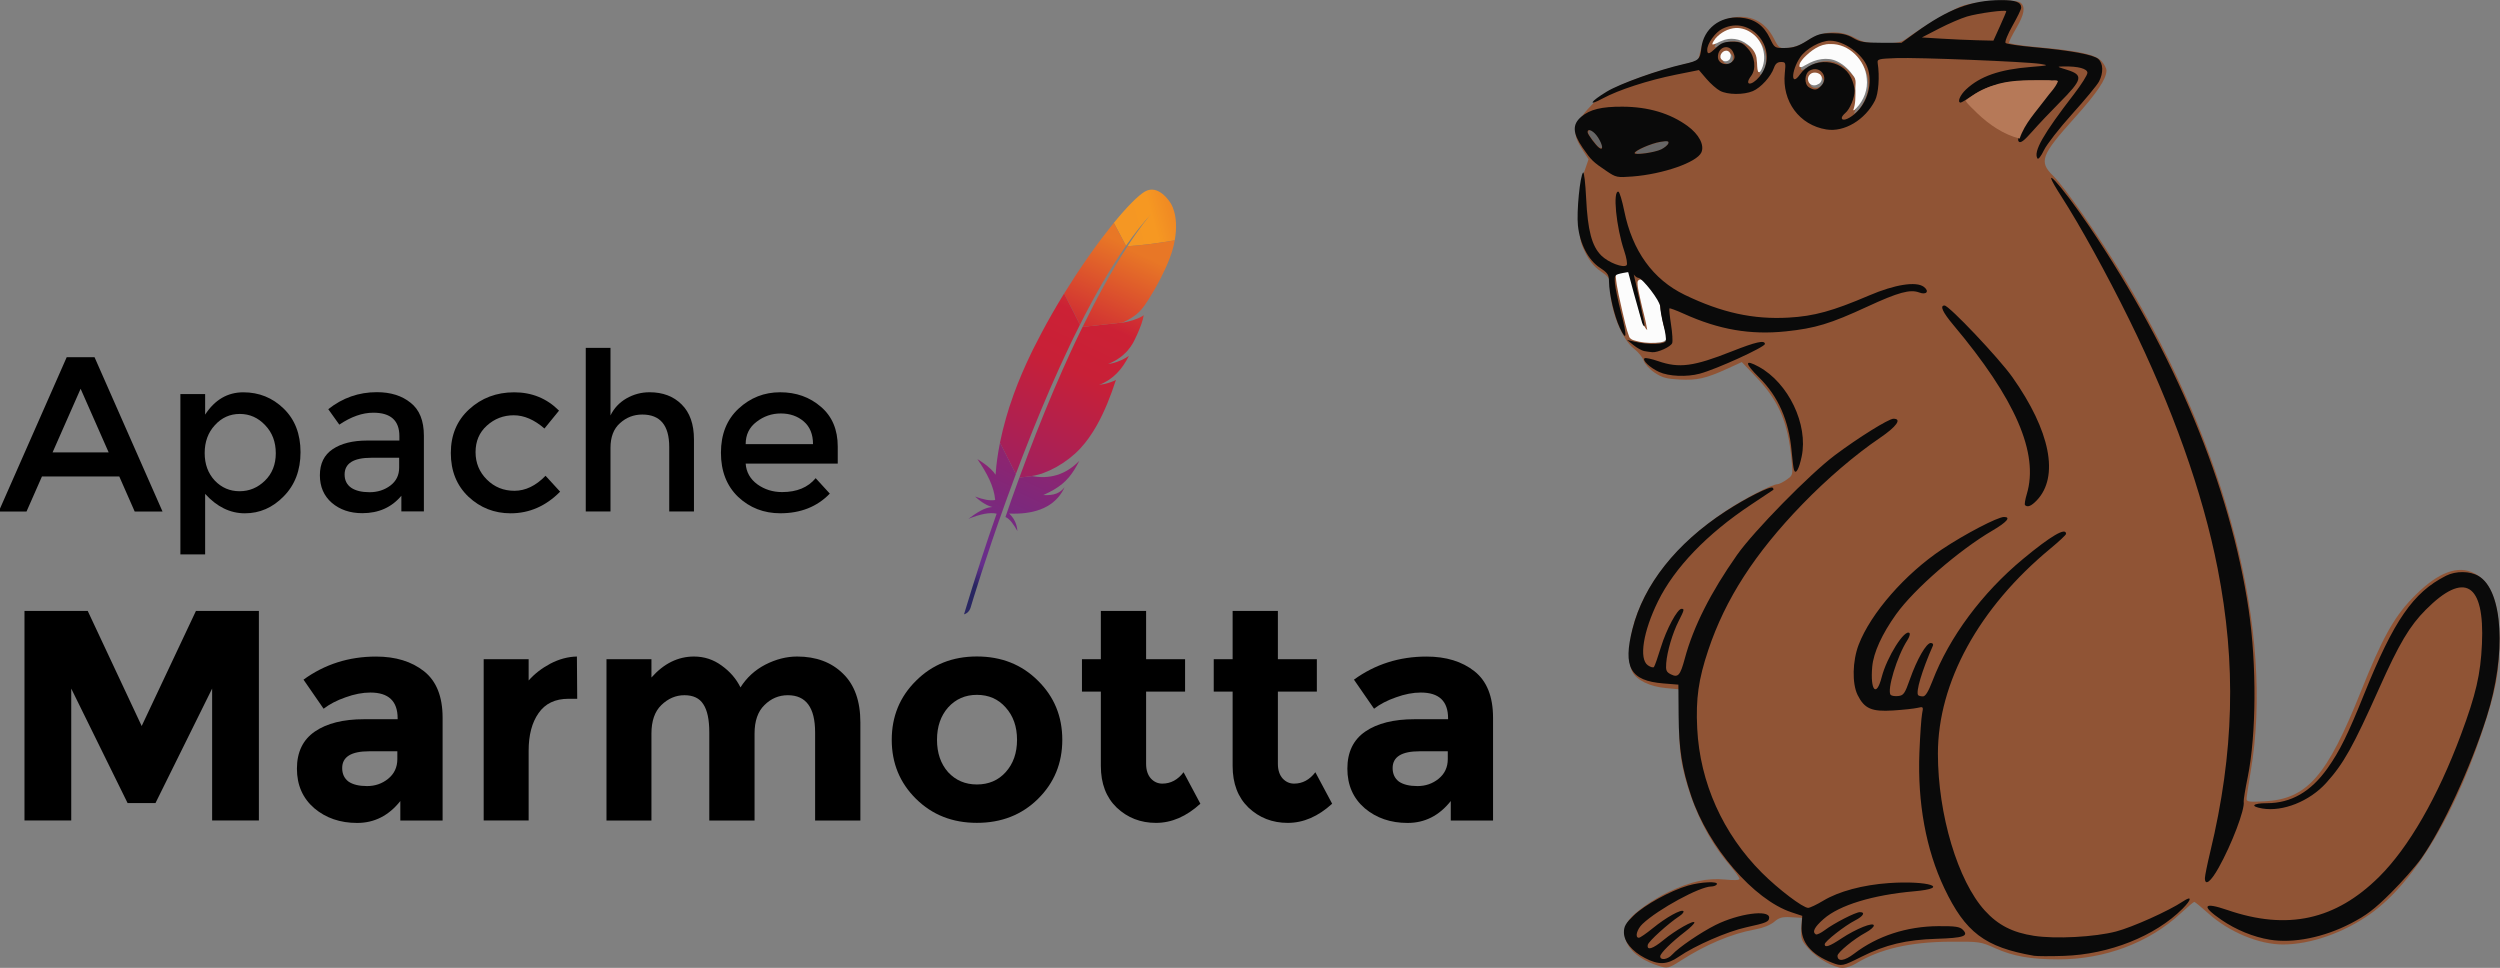 <?xml version="1.0" ?>
<svg xmlns="http://www.w3.org/2000/svg" xmlns:cc="http://creativecommons.org/ns#" xmlns:dc="http://purl.org/dc/elements/1.1/" xmlns:inkscape="http://www.inkscape.org/namespaces/inkscape" xmlns:rdf="http://www.w3.org/1999/02/22-rdf-syntax-ns#" xmlns:sodipodi="http://sodipodi.sourceforge.net/DTD/sodipodi-0.dtd" inkscape:version="1.0.2 (e86c870879, 2021-01-15, custom)" sodipodi:docname="Apache_Marmotta_logo.svg" viewBox="0 0 132.23 51.192">
	<rect x="0" y="0" width="132.23" height="51.192" fill="#808080" stroke="none"/>
	<defs>
		<linearGradient id="cvfi" x1="-6873.6" x2="-6636.2" y1="2774.3" y2="2496.7" gradientTransform="matrix(.434 -.932 -.932 -.434 6223.5 -5052.7)" gradientUnits="userSpaceOnUse">
			<stop style="stop-color:#F59723" offset="0"/>
			<stop style="stop-color:#F69822" offset=".312"/>
			<stop style="stop-color:#E87726" offset=".838"/>
		</linearGradient>
		<linearGradient id="cvfh" x1="-8630.7" x2="-6936.9" y1="2805" y2="2805" gradientTransform="matrix(.434 -.932 -.932 -.434 6223.5 -5052.7)" gradientUnits="userSpaceOnUse">
			<stop style="stop-color:#9C2063" offset=".323"/>
			<stop style="stop-color:#C82037" offset=".63"/>
			<stop style="stop-color:#CC2135" offset=".751"/>
			<stop style="stop-color:#E87726" offset="1"/>
		</linearGradient>
		<linearGradient id="cvfg" x1="-8426.3" x2="-7416.9" y1="2635.3" y2="2635.3" gradientTransform="matrix(.434 -.932 -.932 -.434 6223.5 -5052.7)" gradientUnits="userSpaceOnUse">
			<stop style="stop-color:#282661" offset="0"/>
			<stop style="stop-color:#662E8C" offset=".095"/>
			<stop style="stop-color:#9E2064" offset=".788"/>
			<stop style="stop-color:#CC2032" offset=".949"/>
		</linearGradient>
		<linearGradient id="cvff" x1="-8535.6" x2="-6841.8" y1="2820.9" y2="2820.9" gradientTransform="matrix(.434 -.932 -.932 -.434 6223.5 -5052.7)" gradientUnits="userSpaceOnUse">
			<stop style="stop-color:#9C2063" offset=".323"/>
			<stop style="stop-color:#C82037" offset=".63"/>
			<stop style="stop-color:#CC2135" offset=".751"/>
			<stop style="stop-color:#E87726" offset="1"/>
		</linearGradient>
		<linearGradient id="cvfe" x1="-8412.1" x2="-7521.9" y1="2797.9" y2="2797.9" gradientTransform="matrix(.434 -.932 -.932 -.434 6223.5 -5052.7)" gradientUnits="userSpaceOnUse">
			<stop style="stop-color:#282661" offset="0"/>
			<stop style="stop-color:#662E8C" offset=".095"/>
			<stop style="stop-color:#9E2064" offset=".788"/>
			<stop style="stop-color:#CC2032" offset=".949"/>
		</linearGradient>
		<linearGradient id="cvfd" x1="-8535.6" x2="-6841.8" y1="2645.5" y2="2645.5" gradientTransform="matrix(.434 -.932 -.932 -.434 6223.5 -5052.7)" gradientUnits="userSpaceOnUse">
			<stop style="stop-color:#9C2063" offset=".323"/>
			<stop style="stop-color:#C82037" offset=".63"/>
			<stop style="stop-color:#CC2135" offset=".751"/>
			<stop style="stop-color:#E87726" offset="1"/>
		</linearGradient>
		<linearGradient id="cvfc" x1="-8640.7" x2="-6946.9" y1="2654.3" y2="2654.3" gradientTransform="matrix(.434 -.932 -.932 -.434 6223.5 -5052.7)" gradientUnits="userSpaceOnUse">
			<stop style="stop-color:#9C2063" offset=".323"/>
			<stop style="stop-color:#C82037" offset=".63"/>
			<stop style="stop-color:#CC2135" offset=".751"/>
			<stop style="stop-color:#E87726" offset="1"/>
		</linearGradient>
		<linearGradient id="cvfb" x1="-8535.6" x2="-6841.8" y1="2593.4" y2="2593.4" gradientTransform="matrix(.434 -.932 -.932 -.434 6223.5 -5052.7)" gradientUnits="userSpaceOnUse">
			<stop style="stop-color:#9C2063" offset=".323"/>
			<stop style="stop-color:#C82037" offset=".63"/>
			<stop style="stop-color:#CC2135" offset=".751"/>
			<stop style="stop-color:#E87726" offset="1"/>
		</linearGradient>
		<linearGradient id="cvfa" x1="-8535.6" x2="-6841.8" y1="2599.3" y2="2599.3" gradientTransform="matrix(.434 -.932 -.932 -.434 6223.5 -5052.7)" gradientUnits="userSpaceOnUse">
			<stop style="stop-color:#9C2063" offset=".323"/>
			<stop style="stop-color:#C82037" offset=".63"/>
			<stop style="stop-color:#CC2135" offset=".751"/>
			<stop style="stop-color:#E87726" offset="1"/>
		</linearGradient>
		<linearGradient id="cvfj" x1="-7584" x2="-7209.7" y1="2600.6" y2="2600.6" gradientTransform="matrix(.434 -.932 -.932 -.434 6223.5 -5052.7)" gradientUnits="userSpaceOnUse">
			<stop style="stop-color:#9C2063" offset=".323"/>
			<stop style="stop-color:#C82037" offset=".63"/>
			<stop style="stop-color:#CC2135" offset=".751"/>
			<stop style="stop-color:#E87726" offset="1"/>
		</linearGradient>
	</defs>
	<sodipodi:namedview id="cvfk" bordercolor="#666666" borderopacity="1.0" fit-margin-bottom="0" fit-margin-left="0" fit-margin-right="0" fit-margin-top="0" inkscape:current-layer="text4317" inkscape:cx="483.6537" inkscape:cy="201.52359" inkscape:document-rotation="0" inkscape:document-units="mm" inkscape:pageopacity="0.0" inkscape:pageshadow="2" inkscape:window-height="1014" inkscape:window-maximized="1" inkscape:window-width="1920" inkscape:window-x="0" inkscape:window-y="36" inkscape:zoom="0.49497475" pagecolor="#ffffff" showgrid="false" viewbox-width="209.9"/>
	<g transform="translate(255.44 -123.79)" inkscape:groupmode="layer" inkscape:label="Layer 1">
		<path d="M -167.7,174.88 C -169.228,174.412 -169.921,173.335 -169.271,172.438 C -168.988,172.047 -168.023,171.365 -167.195,170.97 C -166.028,170.414 -165.133,170.217 -164.207,170.31 C -163.707,170.36 -163.436,170.347 -163.436,170.273 C -163.436,170.209 -163.684,169.865 -163.987,169.508 C -165.087,168.214 -165.908,166.545 -166.374,164.655 C -166.569,163.863 -166.621,163.311 -166.627,161.955 L -166.634,160.25 L -167.33,160.184 C -168.18,160.105 -168.872,159.769 -169.1,159.325 C -169.314,158.91 -169.316,158.007 -169.105,157.108 C -168.567,154.816 -166.788,152.558 -164.134,150.797 C -163.177,150.162 -161.708,149.403 -161.436,149.403 C -161.351,149.403 -161.129,149.294 -160.943,149.161 C -160.606,148.92 -160.605,148.915 -160.68,148.119 C -160.869,146.121 -161.351,144.995 -162.557,143.733 L -163.313,142.941 L -164.075,143.29 C -165.205,143.806 -165.671,143.912 -166.6,143.865 C -167.289,143.83 -167.525,143.766 -167.915,143.507 C -168.179,143.331 -168.44,143.047 -168.502,142.867 C -168.564,142.688 -168.788,142.41 -169.001,142.247 C -169.66,141.742 -170.281,140.165 -170.281,138.996 C -170.281,138.516 -170.313,138.461 -170.777,138.14 C -171.124,137.9 -171.37,137.601 -171.591,137.148 C -171.892,136.533 -171.908,136.424 -171.899,135.035 C -171.891,133.853 -171.844,133.439 -171.653,132.894 L -171.418,132.217 L -171.769,131.665 C -172.349,130.757 -172.237,130.349 -171.087,129.165 C -170.466,128.525 -168.886,127.848 -166.67,127.271 L -165.626,127 L -165.469,126.353 C -165.259,125.491 -164.697,124.909 -163.912,124.74 C -162.901,124.522 -162.094,124.901 -161.621,125.817 C -161.345,126.351 -161.336,126.357 -160.845,126.321 C -160.559,126.3 -160.183,126.172 -159.957,126.017 C -159.075,125.418 -158.178,125.341 -157.33,125.794 C -156.89,126.029 -156.649,126.076 -155.871,126.076 C -155.063,126.076 -154.89,126.039 -154.559,125.8 C -153.737,125.207 -152.268,124.341 -151.722,124.127 C -151.003,123.846 -148.832,123.713 -148.567,123.934 C -148.301,124.155 -148.366,124.544 -148.791,125.271 C -149.007,125.642 -149.183,125.991 -149.183,126.048 C -149.183,126.104 -148.488,126.212 -147.637,126.287 C -145.481,126.477 -144.589,126.676 -144.274,127.038 C -144.135,127.197 -144.022,127.414 -144.024,127.519 C -144.03,127.971 -144.519,128.7 -145.694,130.007 C -147.487,132.001 -147.613,132.34 -146.843,133.09 C -146.228,133.689 -144.38,136.348 -143.085,138.498 C -137.631,147.554 -135.144,157.24 -136.392,164.57 C -136.514,165.29 -136.615,165.957 -136.615,166.052 C -136.615,166.196 -136.464,166.216 -135.677,166.174 C -133.409,166.055 -132.37,164.869 -130.557,160.335 C -129.463,157.601 -128.849,156.482 -127.881,155.465 C -126.667,154.189 -125.613,153.706 -124.755,154.031 C -123.747,154.412 -123.256,155.565 -123.244,157.573 C -123.235,159.118 -123.38,160.035 -123.892,161.687 C -125.419,166.606 -127.66,170.403 -130.047,172.114 C -131.455,173.123 -133.229,173.746 -134.693,173.746 C -135.952,173.746 -137.536,173.088 -138.625,172.112 C -139.005,171.771 -139.346,171.492 -139.381,171.492 C -139.417,171.492 -139.74,171.766 -140.1,172.1 C -141.773,173.655 -144.114,174.536 -146.57,174.534 C -148.035,174.533 -148.956,174.37 -149.908,173.943 C -150.68,173.597 -150.737,173.589 -152.295,173.599 C -154.426,173.613 -156.021,173.984 -157.288,174.76 C -157.49,174.884 -157.797,174.985 -157.969,174.986 C -158.435,174.986 -159.299,174.501 -159.775,173.971 C -160.163,173.541 -160.194,173.455 -160.166,172.92 L -160.134,172.338 L -160.704,172.304 C -161.175,172.276 -161.33,172.319 -161.602,172.549 C -161.808,172.722 -162.191,172.874 -162.621,172.952 C -163.86,173.178 -165.208,173.745 -166.552,174.607 C -167.17,175.003 -167.243,175.021 -167.7,174.881 L -167.7,174.88 M -167.28,141.807 C -167.244,141.771 -167.274,141.611 -167.347,141.45 C -167.42,141.29 -167.525,140.831 -167.582,140.43 C -167.672,139.79 -167.737,139.652 -168.112,139.307 C -168.347,139.091 -168.556,138.966 -168.577,139.029 C -168.598,139.092 -168.505,139.563 -168.37,140.076 C -167.989,141.531 -167.991,141.515 -168.184,141.515 C -168.435,141.515 -168.802,140.44 -168.904,139.404 L -168.991,138.529 L -169.355,138.494 C -169.689,138.461 -169.72,138.486 -169.718,138.775 C -169.715,139.109 -169.11,141.602 -169.006,141.706 C -168.795,141.918 -167.467,141.996 -167.28,141.807 L -167.28,141.807 M -156.748,128.938 C -156.202,127.502 -157.537,125.921 -158.969,126.308 C -159.43,126.432 -160.181,127.1 -160.181,127.385 C -160.181,127.533 -160.126,127.527 -159.816,127.34 C -159.001,126.848 -158.237,126.938 -157.596,127.602 C -157.237,127.973 -157.207,128.058 -157.208,128.703 C -157.209,129.087 -157.255,129.502 -157.311,129.626 C -157.412,129.848 -157.409,129.848 -157.174,129.641 C -157.043,129.525 -156.851,129.208 -156.748,128.938 L -156.748,128.938 M -159.071,128.288 C -158.882,128.06 -159.042,127.767 -159.355,127.767 C -159.645,127.767 -159.798,127.997 -159.692,128.274 C -159.611,128.486 -159.241,128.494 -159.071,128.288 L -159.071,128.288 M -162.089,127.372 C -161.785,126.448 -162.543,125.399 -163.514,125.401 C -163.893,125.401 -164.497,125.752 -164.667,126.07 C -164.814,126.347 -164.791,126.352 -164.374,126.133 C -163.935,125.904 -163.449,125.922 -163.022,126.183 C -162.574,126.458 -162.395,126.787 -162.395,127.337 C -162.395,127.874 -162.259,127.89 -162.089,127.372 L -162.089,127.372 M -163.789,126.926 C -163.74,126.671 -163.997,126.5 -164.189,126.66 C -164.373,126.813 -164.375,127.055 -164.193,127.128 C -163.973,127.217 -163.832,127.146 -163.789,126.926 L -163.789,126.926" style="fill:#905435;stroke-width:.112" inkscape:connector-curvature="0"/>
		<path d="M -167.37,131.25 C -167.913,131.345 -168.47,131.516 -168.924,131.832 C -168.959,131.976 -168.677,131.899 -168.6,131.911 C -168.118,131.833 -167.472,131.823 -167.187,131.358 C -167.162,131.253 -167.3,131.241 -167.37,131.25 L -167.37,131.25" style="fill:#676666" inkscape:connector-curvature="0"/>
		<path d="M -171.36,130.68 C -171.552,130.781 -171.297,131.043 -171.232,131.159 C -171.076,131.306 -170.947,131.609 -170.714,131.618 C -170.664,131.351 -170.891,131.086 -171.038,130.876 C -171.122,130.788 -171.226,130.674 -171.36,130.68" style="fill:#676666" inkscape:connector-curvature="0"/>
		<path d="M -158.63,126.12 C -159.187,126.102 -159.659,126.472 -160.03,126.848 C -160.138,126.978 -160.296,127.142 -160.261,127.324 C -160.137,127.388 -160.001,127.248 -159.889,127.204 C -159.411,126.923 -158.799,126.781 -158.278,127.033 C -157.898,127.206 -157.596,127.522 -157.365,127.863 C -157.233,128.074 -157.329,128.344 -157.302,128.582 C -157.304,128.928 -157.29,129.281 -157.416,129.61 C -157.37,129.669 -157.296,129.527 -157.255,129.508 C -156.855,129.097 -156.633,128.508 -156.705,127.934 C -156.777,126.978 -157.646,126.087 -158.63,126.12 L -158.63,126.12" style="fill:#fcfcfc" inkscape:connector-curvature="0"/>
		<path d="M -159.46,127.63 C -159.694,127.62 -159.882,127.867 -159.793,128.088 C -159.73,128.295 -159.466,128.365 -159.293,128.251 C -159.058,128.177 -158.99,127.818 -159.218,127.696 C -159.29,127.65 -159.375,127.628 -159.46,127.63 L -159.46,127.63" style="fill:#fcfcfc" inkscape:connector-curvature="0"/>
		<path d="M -163.63,125.27 C -164.043,125.296 -164.441,125.517 -164.708,125.827 C -164.762,125.924 -164.877,126.028 -164.867,126.142 C -164.696,126.142 -164.545,126.006 -164.382,125.957 C -163.94,125.746 -163.402,125.833 -163.022,126.134 C -162.748,126.327 -162.532,126.623 -162.523,126.967 C -162.487,127.172 -162.521,127.4 -162.445,127.593 C -162.341,127.655 -162.281,127.481 -162.247,127.411 C -161.972,126.769 -162.195,125.968 -162.761,125.558 C -163.009,125.371 -163.318,125.258 -163.63,125.27 L -163.63,125.27" style="fill:#fcfcfc" inkscape:connector-curvature="0"/>
		<path d="M -164.14,126.47 C -164.37,126.47 -164.57,126.811 -164.349,126.965 C -164.199,127.108 -163.927,127.014 -163.907,126.805 C -163.856,126.657 -163.978,126.464 -164.14,126.47 L -164.14,126.47" style="fill:#fcfcfc" inkscape:connector-curvature="0"/>
		<path d="M -169.71,137.99 C -169.904,137.989 -170.011,138.216 -169.981,138.402 C -169.929,139.028 -169.763,139.635 -169.634,140.245 C -169.519,140.708 -169.432,141.184 -169.259,141.627 C -169.146,141.799 -168.921,141.808 -168.747,141.862 C -168.369,141.941 -167.976,141.942 -167.595,141.894 C -167.449,141.873 -167.247,141.779 -167.286,141.584 C -167.335,141.287 -167.471,141.014 -167.51,140.713 C -167.61,140.277 -167.611,139.809 -167.791,139.397 C -167.97,139.086 -168.233,138.832 -168.514,138.628 C -168.615,138.539 -168.811,138.552 -168.828,138.719 C -168.833,139.039 -168.728,139.349 -168.67,139.661 C -168.557,140.191 -168.397,140.713 -168.313,141.248 C -168.465,141.125 -168.519,140.907 -168.591,140.729 C -168.803,140.112 -168.887,139.458 -168.972,138.811 C -169.017,138.573 -169.063,138.328 -169.149,138.104 C -169.256,137.99 -169.437,138.023 -169.58,137.997 C -169.623,137.994 -169.666,137.99 -169.71,137.99 L -169.71,137.99" style="fill:#fcfcfc" inkscape:connector-curvature="0"/>
		<g transform="matrix(.427 0 0 .427 -43.466 88.092)">
			<path d="M -269.49,202.85 C -272.088,201.849 -273.392,200.271 -273.262,198.284 L -273.182,197.049 L -274.505,196.61 C -279.188,195.057 -284.817,188.531 -286.942,182.19 C -288.097,178.743 -288.466,176.384 -288.498,172.245 L -288.527,168.408 L -290.38,168.258 C -294.49,167.925 -295.425,166.279 -294.214,161.505 C -292.822,156.013 -288.792,150.917 -282.712,146.96 C -280.144,145.289 -277.104,143.761 -276.85,144.014 C -276.749,144.116 -276.715,144.236 -276.776,144.281 C -276.836,144.326 -278.077,145.153 -279.532,146.118 C -284.97,149.727 -289,153.915 -291.054,158.09 C -292.893,161.83 -293.431,165.225 -292.309,166.01 C -291.988,166.235 -291.648,166.331 -291.553,166.224 C -291.459,166.116 -291.072,165.016 -290.694,163.779 C -290.008,161.541 -288.653,159.016 -288.137,159.016 C -287.757,159.016 -287.786,159.14 -288.505,160.558 C -289.261,162.05 -289.922,164.294 -290.035,165.752 C -290.103,166.64 -290.017,166.848 -289.464,167.127 C -288.566,167.579 -288.296,167.273 -287.73,165.168 C -286.678,161.247 -284.53,156.99 -281.254,152.331 C -279.19,149.395 -272.245,142.316 -269.158,140.001 C -266.257,137.825 -262.476,135.469 -261.886,135.469 C -260.806,135.469 -261.493,136.44 -263.566,137.847 C -266.632,139.928 -270.131,142.923 -273.192,146.086 C -279.07,152.162 -282.715,157.815 -284.828,164.136 C -286.042,167.767 -286.377,170.15 -286.194,173.833 C -285.859,180.532 -283.019,186.874 -278.192,191.701 C -276.148,193.745 -273.101,196.058 -272.453,196.058 C -272.234,196.058 -271.384,195.654 -270.564,195.16 C -268.657,194.012 -265.661,193.21 -262.444,192.987 C -257.567,192.649 -254.656,193.595 -259.313,194.005 C -264.456,194.457 -268.585,195.719 -270.532,197.433 C -271.678,198.441 -271.984,199.043 -271.501,199.341 C -271.378,199.417 -270.872,199.177 -270.377,198.806 C -269.233,197.949 -266.575,196.587 -266.046,196.587 C -265.321,196.587 -265.618,197.094 -266.652,197.621 C -267.916,198.266 -270.404,200.216 -270.404,200.562 C -270.404,201.034 -269.813,200.831 -268.341,199.854 C -266.516,198.643 -264.318,197.765 -264.318,198.248 C -264.318,198.433 -264.76,198.819 -265.299,199.107 C -266.751,199.882 -268.816,201.574 -268.816,201.989 C -268.816,202.76 -267.966,202.654 -266.76,201.733 C -263.882,199.535 -260.249,198.348 -256.326,198.323 C -254.222,198.31 -253.673,198.391 -253.294,198.768 C -252.513,199.548 -253.203,199.786 -256.541,199.889 C -260.326,200.006 -262.866,200.615 -265.868,202.125 C -268.191,203.292 -268.292,203.312 -269.49,202.851 L -269.49,202.85 M -292.661,202.275 C -294.303,201.419 -295.274,200.23 -295.274,199.075 C -295.274,198.338 -295.041,197.942 -294.047,196.989 C -292.676,195.675 -289.535,193.946 -287.355,193.305 C -285.74,192.83 -283.508,192.732 -283.765,193.147 C -283.855,193.292 -284.166,193.411 -284.456,193.411 C -285.871,193.411 -291.032,196.22 -292.959,198.038 C -293.671,198.71 -293.951,199.761 -293.418,199.761 C -293.271,199.761 -292.493,199.226 -291.689,198.571 C -290.056,197.241 -288.17,196.191 -287.906,196.465 C -287.811,196.563 -288.031,196.84 -288.394,197.078 C -289.794,197.999 -292.235,200.215 -292.317,200.639 C -292.459,201.377 -291.706,201.149 -290.378,200.051 C -288.921,198.847 -286.543,197.495 -286.543,197.871 C -286.543,198.013 -287.049,198.517 -287.668,198.991 C -289.385,200.307 -290.776,201.682 -290.776,202.064 C -290.776,202.602 -289.853,202.466 -289.296,201.847 C -288.511,200.974 -285.79,199.117 -283.928,198.183 C -281.105,196.768 -277.283,196.238 -277.283,197.261 C -277.283,197.776 -277.623,197.92 -280.108,198.463 C -282.458,198.977 -286.464,200.723 -288.49,202.117 C -289.937,203.112 -290.977,203.152 -292.661,202.275 L -292.661,202.275 M -244.474,201.993 C -250.558,200.933 -252.976,199.11 -255.588,193.614 C -257.856,188.842 -258.92,183.033 -258.671,176.793 C -258.586,174.655 -258.437,172.502 -258.339,172.008 C -258.165,171.128 -258.176,171.114 -258.925,171.287 C -259.345,171.385 -260.7,171.529 -261.937,171.608 C -264.586,171.777 -265.485,171.385 -266.324,169.696 C -267.027,168.278 -266.968,165.474 -266.193,163.458 C -264.69,159.553 -260.446,154.697 -255.864,151.639 C -253.036,149.752 -248.982,147.638 -248.192,147.638 C -247.296,147.638 -247.837,148.276 -249.613,149.316 C -253.782,151.754 -259.332,156.576 -261.563,159.698 C -263.31,162.142 -264.356,164.44 -264.514,166.179 C -264.783,169.145 -263.998,170.034 -263.349,167.498 C -262.708,164.995 -260.473,161.448 -259.899,162.023 C -259.795,162.127 -259.921,162.534 -260.178,162.928 C -261.436,164.857 -262.741,169.165 -262.224,169.682 C -262.101,169.804 -261.674,169.865 -261.274,169.817 C -260.629,169.74 -260.468,169.506 -259.846,167.737 C -258.977,165.27 -257.816,163.248 -257.267,163.248 C -257.035,163.248 -256.917,163.393 -256.999,163.579 C -258.369,166.691 -259.162,169.374 -258.814,169.722 C -258.737,169.8 -258.474,169.863 -258.23,169.863 C -257.924,169.863 -257.559,169.27 -257.051,167.945 C -254.968,162.517 -250.902,157.04 -245.842,152.845 C -242.359,149.957 -240.506,148.877 -240.506,149.735 C -240.506,149.852 -241.379,150.67 -242.446,151.553 C -251.311,158.886 -256.383,168.137 -256.38,176.97 C -256.378,184.496 -253.906,192.742 -250.554,196.41 C -248.917,198.201 -247.137,199.112 -244.475,199.522 C -241.816,199.931 -236.952,199.674 -234.311,198.984 C -232.277,198.453 -227.761,196.423 -226.02,195.257 C -224.887,194.499 -224.922,195.007 -226.083,196.168 C -229.479,199.564 -235.151,201.819 -240.771,202.006 C -242.444,202.062 -244.111,202.055 -244.475,201.992 L -244.474,201.993 M -215.278,199.998 C -217.304,199.664 -219.451,198.784 -221.26,197.546 C -223.812,195.799 -223.513,195.295 -220.534,196.32 C -213.104,198.876 -207.136,197.575 -201.735,192.221 C -198.064,188.581 -194.47,182.337 -191.584,174.588 C -189.735,169.623 -189.162,167.145 -188.99,163.367 C -188.645,155.829 -191.139,154.304 -195.936,159.118 C -197.952,161.141 -199.237,163.302 -201.705,168.821 C -204.983,176.152 -206.125,178.193 -208.292,180.589 C -210.338,182.853 -213.652,184.179 -216.191,183.75 C -217.755,183.486 -217.423,183.093 -215.637,183.093 C -212.639,183.093 -210.186,181.681 -208.119,178.767 C -206.608,176.636 -205.599,174.593 -203.566,169.543 C -199.895,160.428 -197.504,156.976 -193.442,154.921 C -192.226,154.306 -190.494,154.318 -189.416,154.948 C -186.371,156.726 -185.919,164.628 -188.415,172.445 C -190.426,178.745 -193.844,186.138 -196.483,189.899 C -197.175,190.885 -198.88,192.823 -200.272,194.206 C -202.293,196.214 -203.285,196.971 -205.202,197.969 C -208.567,199.721 -212.345,200.482 -215.279,199.999 L -215.278,199.998 M -223.307,192.374 C -223.307,192.095 -223.011,190.636 -222.649,189.133 C -219.684,176.825 -219.399,165.877 -221.736,153.988 C -223.582,144.597 -227.323,134.072 -232.693,123.164 C -235.452,117.56 -238.77,111.54 -241.078,107.95 C -244.107,103.239 -241.23,106.326 -237.625,111.654 C -227.05,127.285 -220.141,143.908 -217.884,159.147 C -216.884,165.902 -216.935,174.614 -218.005,179.866 C -218.311,181.366 -218.535,182.735 -218.503,182.909 C -218.332,183.84 -219.984,188.192 -221.611,191.096 C -222.591,192.845 -223.307,193.384 -223.307,192.374 L -223.307,192.374 M -245.59,146.169 C -245.671,146.089 -245.571,145.474 -245.37,144.804 C -243.85,139.755 -246.776,133.011 -254.449,123.877 C -255.798,122.271 -256.175,121.445 -255.559,121.445 C -254.994,121.445 -248.821,127.962 -247.159,130.313 C -242.449,136.975 -241.327,142.651 -244.141,145.588 C -244.812,146.289 -245.282,146.477 -245.59,146.169 L -245.59,146.169 M -274.21,141.796 C -274.277,141.589 -274.407,140.553 -274.5,139.494 C -274.833,135.713 -276.151,132.713 -278.496,130.396 C -280.339,128.576 -280.371,128.05 -278.579,129.025 C -274.891,131.032 -272.424,136.187 -273.255,140.149 C -273.588,141.736 -274,142.447 -274.21,141.795 L -274.21,141.796 M -290.908,129.679 C -292.055,129.152 -293.063,128.196 -292.704,127.974 C -292.581,127.899 -291.829,128.061 -291.033,128.336 C -288.419,129.239 -286.659,129.005 -281.907,127.126 C -278.934,125.95 -277.811,125.699 -277.811,126.21 C -277.811,126.599 -283.808,129.333 -285.881,129.889 C -287.49,130.321 -289.712,130.228 -290.908,129.679 L -290.908,129.679 M -292.77,127.087 C -293.066,127.028 -293.661,126.695 -294.093,126.346 L -294.877,125.714 L -293.819,125.954 C -292.185,126.326 -290.253,126.268 -290.09,125.843 C -290.014,125.643 -290.136,124.763 -290.363,123.887 C -290.59,123.011 -290.776,121.976 -290.776,121.586 C -290.776,120.895 -292.988,118.016 -293.525,118.009 C -293.654,118.007 -293.894,117.823 -294.057,117.6 C -294.291,117.28 -294.579,117.242 -295.409,117.419 C -296.442,117.639 -296.463,117.665 -296.386,118.684 C -296.342,119.257 -296.004,120.884 -295.634,122.301 C -294.856,125.284 -294.913,126.058 -295.776,124.221 C -296.453,122.781 -297.115,119.962 -297.121,118.486 C -297.125,117.635 -297.268,117.417 -298.25,116.766 C -299.693,115.81 -300.726,113.828 -300.97,111.542 C -301.152,109.842 -300.713,105.357 -300.326,104.963 C -300.212,104.848 -300.045,106.276 -299.954,108.138 C -299.758,112.156 -299.251,114.081 -298.08,115.252 C -297.207,116.126 -295.327,116.842 -294.936,116.45 C -294.814,116.328 -294.95,115.526 -295.239,114.668 C -296.234,111.715 -296.675,107.182 -295.952,107.346 C -295.816,107.377 -295.493,108.448 -295.234,109.727 C -294.233,114.682 -291.676,118.228 -287.733,120.13 C -283.164,122.335 -279.243,123.193 -274.875,122.944 C -271.709,122.764 -269.422,122.135 -264.909,120.204 C -261.724,118.84 -259.068,118.421 -258.125,119.133 C -257.399,119.681 -257.798,120.173 -258.693,119.833 C -259.814,119.407 -261.284,119.807 -265.126,121.585 C -269.698,123.7 -271.559,124.266 -275.201,124.647 C -279.606,125.108 -283.489,124.44 -287.841,122.472 C -288.773,122.05 -289.581,121.749 -289.635,121.803 C -289.689,121.857 -289.6,122.758 -289.438,123.805 C -289.276,124.851 -289.211,125.885 -289.294,126.102 C -289.468,126.554 -291.06,127.283 -291.759,127.23 C -292.019,127.21 -292.473,127.145 -292.769,127.086 L -292.77,127.087 M -293.025,123.562 C -293.124,123.249 -295.008,116.523 -294.936,116.45 C -294.863,116.377 -294.156,117.287 -294.057,117.6 C -293.958,117.912 -292.639,123.926 -292.712,123.998 C -292.785,124.071 -292.926,123.875 -293.025,123.562 L -293.025,123.562 M -297.39,104.815 C -299.134,103.639 -299.32,103.459 -300.387,101.902 C -301.636,100.079 -301.683,99.01 -300.553,98.06 C -299.474,97.152 -298.039,96.802 -295.446,96.815 C -292.254,96.832 -289.56,97.632 -287.395,99.205 C -285.973,100.238 -285.271,101.584 -285.682,102.486 C -286.241,103.712 -290.417,105.17 -294.216,105.464 C -296.108,105.61 -296.255,105.58 -297.391,104.814 L -297.39,104.815 M -290.661,102.109 C -290.236,101.902 -289.835,101.567 -289.768,101.363 C -289.671,101.068 -289.872,101.029 -290.765,101.172 C -291.874,101.349 -293.951,102.258 -293.951,102.566 C -293.951,102.846 -291.465,102.501 -290.661,102.109 L -290.661,102.109 M -298.448,100.676 C -298.968,99.835 -299.772,99.411 -299.772,99.978 C -299.772,100.242 -298.731,101.642 -298.326,101.923 C -297.809,102.282 -297.876,101.602 -298.448,100.676 L -298.448,100.676 M -244.052,103.229 C -244.576,102.382 -243.355,100.236 -239.513,95.249 C -238.604,94.068 -237.86,92.887 -237.86,92.624 C -237.86,92.111 -238.991,91.803 -240.77,91.833 C -241.684,91.848 -241.679,91.854 -240.427,92.239 C -238.31,92.889 -238.434,93.429 -241.38,96.382 C -242.428,97.433 -243.911,99.002 -244.674,99.868 C -245.721,101.055 -246.137,101.367 -246.366,101.138 C -246.768,100.737 -245.493,98.618 -243.212,95.897 C -242.283,94.788 -241.596,93.807 -241.687,93.717 C -241.777,93.627 -243.066,93.563 -244.551,93.576 C -247.895,93.603 -250.262,94.177 -252.034,95.391 C -252.772,95.896 -253.457,96.309 -253.556,96.309 C -254.024,96.309 -253.647,95.382 -252.892,94.676 C -251.139,93.039 -248.742,92.208 -244.871,91.895 C -242.68,91.717 -242.585,91.687 -243.681,91.517 C -245.482,91.237 -258.829,90.701 -261.54,90.799 C -263.748,90.879 -263.915,90.924 -263.839,91.415 C -263.582,93.065 -263.734,95.191 -264.169,96.045 C -265.397,98.455 -267.973,99.994 -270.188,99.64 C -273.534,99.104 -275.705,96.172 -275.346,92.672 C -275.211,91.353 -275.235,91.282 -275.82,91.282 C -276.256,91.282 -276.512,91.497 -276.692,92.014 C -277.069,93.096 -278.329,94.48 -279.312,94.89 C -280.446,95.364 -282.409,95.35 -283.354,94.861 C -283.769,94.647 -284.53,93.978 -285.046,93.376 L -285.984,92.28 L -288.843,92.854 C -292.251,93.539 -295.933,94.732 -297.87,95.78 C -299.826,96.839 -299.455,96.195 -297.391,94.946 C -295.767,93.964 -290.935,92.238 -287.866,91.543 C -285.995,91.119 -285.844,90.982 -285.683,89.56 C -285.414,87.169 -283.376,85.572 -280.86,85.781 C -279.111,85.926 -277.96,86.727 -277.191,88.336 C -276.607,89.558 -276.599,89.563 -275.29,89.543 C -274.269,89.528 -273.655,89.321 -272.542,88.617 C -271.311,87.838 -270.882,87.711 -269.494,87.715 C -268.303,87.718 -267.616,87.874 -266.877,88.31 C -266.031,88.809 -265.487,88.901 -263.382,88.901 L -260.89,88.901 L -259.098,87.603 C -255.131,84.727 -252.211,83.621 -248.562,83.614 C -246.742,83.61 -246.062,83.868 -246.062,84.565 C -246.062,84.741 -246.548,85.743 -247.142,86.792 C -247.741,87.848 -248.121,88.799 -247.996,88.925 C -247.872,89.049 -246.284,89.284 -244.468,89.447 C -239.917,89.854 -237.106,90.371 -236.51,90.91 C -235.901,91.461 -235.863,92.617 -236.418,93.69 C -236.644,94.127 -238.135,95.933 -239.732,97.703 C -241.329,99.473 -242.914,101.506 -243.254,102.221 C -243.604,102.959 -243.95,103.395 -244.052,103.229 L -244.052,103.229 M -266.707,97.731 C -265.077,96.359 -264.394,93.837 -265.128,91.895 C -265.745,90.262 -268.015,88.655 -269.724,88.642 C -270.923,88.633 -272.747,89.65 -273.457,90.723 C -274.583,92.425 -274.6,94.438 -273.475,92.832 C -271.911,90.598 -268.267,90.835 -267.124,93.245 C -266.89,93.737 -266.699,94.454 -266.699,94.837 C -266.699,95.726 -267.283,97.13 -267.848,97.599 C -268.089,97.798 -268.286,98.066 -268.286,98.194 C -268.286,98.642 -267.525,98.419 -266.707,97.731 L -266.707,97.731 M -270.809,94.204 C -269.848,93.141 -270.985,91.661 -272.245,92.335 C -272.929,92.702 -272.978,94.053 -272.321,94.436 C -271.644,94.831 -271.334,94.783 -270.809,94.203 L -270.809,94.204 M -278.507,93.127 C -275.83,89.946 -279.454,85.294 -283.128,87.194 C -283.977,87.634 -284.952,89.004 -284.954,89.761 C -284.955,90.4 -284.711,90.343 -283.828,89.496 C -283.228,88.922 -282.816,88.769 -281.873,88.769 C -280.858,88.769 -280.562,88.899 -279.906,89.633 C -279.032,90.611 -278.859,92.14 -279.523,93.018 C -280.416,94.198 -279.492,94.298 -278.507,93.127 L -278.507,93.127 M -281.773,91.142 C -281.517,90.833 -281.508,90.584 -281.735,90.084 C -282.241,88.975 -283.632,89.392 -283.632,90.652 C -283.632,91.545 -282.381,91.875 -281.773,91.142 L -281.773,91.142 M -248.709,86.88 C -248.271,85.914 -247.913,85.067 -247.913,84.997 C -247.913,84.771 -251.388,85.236 -252.776,85.648 C -253.519,85.869 -255.08,86.542 -256.245,87.145 L -258.364,88.24 L -255.983,88.388 C -254.673,88.47 -252.68,88.559 -251.554,88.587 L -249.506,88.637 L -248.709,86.88" style="fill:#0a0a0a;stroke-width:.265" inkscape:connector-curvature="0" sodipodi:nodetypes="ccccscccscscsscccsccccccsccssssccscccscscscscccsccccscccscscccccscsccssscccccccccssccccscccsscssscsccccscccccscccccccccscscccccssscccssscccscccscccccccscccccsscccccsccscccccsccscccsccsssscccccsccccccccccccssccccccsccsccccscsccsscscscsssccscscccscsscssscccccscscsccsscccccccccccscscccccccccccscccccscccscsccscc"/>
			<path d="M -243.65,93.534 C -245.636,93.544 -247.666,93.516 -249.563,94.2 C -250.794,94.602 -251.954,95.261 -252.955,96.074 C -252.589,96.656 -251.979,97.127 -251.498,97.64 C -250.018,99.052 -248.243,100.264 -246.255,100.77 C -245.634,98.895 -244.214,97.427 -243.055,95.87 C -242.547,95.141 -241.828,94.503 -241.506,93.667 C -241.714,93.44 -242.183,93.618 -242.467,93.541 C -242.861,93.534 -243.256,93.533 -243.65,93.534 L -243.65,93.534" style="fill:#b67958" inkscape:connector-curvature="0"/>
		</g>
		<g>
			<path d="M -253.22,148.99 L -254.038,150.847 L -255.509,150.847 L -251.912,142.683 L -250.44,142.683 L -246.843,150.847 L -248.315,150.847 L -249.132,148.99 L -253.22,148.99 M -249.693,147.717 L -251.176,144.353 L -252.659,147.717 L -249.693,147.717" style="stroke-width:.425px" inkscape:connector-curvature="0"/>
			<path d="M -242.57,144.54 Q -241.32,144.54 -240.433,145.404 Q -239.545,146.268 -239.545,147.705 Q -239.545,149.141 -240.433,150.041 Q -241.309,150.94 -242.488,150.94 Q -243.656,150.94 -244.59,149.912 L -244.59,153.112 L -245.899,153.112 L -245.899,144.633 L -244.59,144.633 L -244.59,145.72 Q -243.82,144.54 -242.57,144.54 L -242.57,144.54 M -244.614,147.752 Q -244.614,148.639 -244.077,149.212 Q -243.539,149.772 -242.769,149.772 Q -241.998,149.772 -241.425,149.212 Q -240.853,148.651 -240.853,147.763 Q -240.853,146.864 -241.414,146.28 Q -241.974,145.684 -242.757,145.684 Q -243.539,145.684 -244.077,146.28 Q -244.614,146.864 -244.614,147.752 L -244.614,147.752" style="stroke-width:.425px" inkscape:connector-curvature="0"/>
			<path d="M -233.02,150.84 L -234.211,150.84 L -234.211,150.011 Q -234.982,150.933 -236.278,150.933 Q -237.248,150.933 -237.89,150.385 Q -238.521,149.836 -238.521,148.925 Q -238.521,148.002 -237.843,147.547 Q -237.166,147.091 -236.01,147.091 L -234.316,147.091 L -234.316,146.857 Q -234.316,145.619 -235.694,145.619 Q -236.559,145.619 -237.493,146.25 L -238.077,145.433 Q -236.944,144.533 -235.508,144.533 Q -234.41,144.533 -233.721,145.094 Q -233.02,145.643 -233.02,146.834 L -233.02,150.84 M -234.328,148.528 L -234.328,148.002 L -235.799,148.002 Q -237.213,148.002 -237.213,148.89 Q -237.213,149.345 -236.862,149.59 Q -236.512,149.824 -235.893,149.824 Q -235.262,149.824 -234.795,149.474 Q -234.328,149.123 -234.328,148.528 L -234.328,148.528" style="stroke-width:.425px" inkscape:connector-curvature="0"/>
			<path d="M -228.43,150.94 Q -229.726,150.94 -230.661,150.064 Q -231.595,149.176 -231.595,147.752 Q -231.595,146.327 -230.626,145.439 Q -229.645,144.54 -228.243,144.54 Q -226.842,144.54 -225.872,145.509 L -226.643,146.455 Q -227.449,145.755 -228.267,145.755 Q -229.084,145.755 -229.691,146.304 Q -230.287,146.841 -230.287,147.705 Q -230.287,148.558 -229.691,149.153 Q -229.096,149.749 -228.231,149.749 Q -227.356,149.749 -226.585,148.955 L -225.814,149.796 Q -226.947,150.94 -228.43,150.94 L -228.43,150.94" style="stroke-width:.425px" inkscape:connector-curvature="0"/>
			<path d="M -223.15,147.48 L -223.15,150.844 L -224.458,150.844 L -224.458,142.19 L -223.15,142.19 L -223.15,145.763 Q -222.87,145.191 -222.309,144.864 Q -221.737,144.537 -221.083,144.537 Q -220.032,144.537 -219.389,145.179 Q -218.735,145.822 -218.735,147.036 L -218.735,150.843 L -220.043,150.843 L -220.043,147.433 Q -220.043,145.716 -221.468,145.716 Q -222.146,145.716 -222.648,146.172 Q -223.15,146.616 -223.15,147.48 L -223.15,147.48" style="stroke-width:.425px" inkscape:connector-curvature="0"/>
			<path d="M -211.13,148.31 L -216,148.31 Q -215.953,148.987 -215.381,149.408 Q -214.809,149.817 -214.073,149.817 Q -212.905,149.817 -212.298,149.081 L -211.55,149.898 Q -212.555,150.938 -214.167,150.938 Q -215.475,150.938 -216.397,150.073 Q -217.308,149.198 -217.308,147.738 Q -217.308,146.266 -216.374,145.402 Q -215.44,144.538 -214.178,144.538 Q -212.905,144.538 -212.018,145.308 Q -211.13,146.068 -211.13,147.411 L -211.13,148.31 M -216,147.282 L -212.438,147.282 Q -212.438,146.5 -212.929,146.079 Q -213.419,145.659 -214.143,145.659 Q -214.856,145.659 -215.428,146.103 Q -216,146.535 -216,147.282 L -216,147.282" style="stroke-width:.425px" inkscape:connector-curvature="0"/>
			<path d="M -244.22,160.21 L -247.217,166.267 L -248.691,166.267 L -251.672,160.21 L -251.672,167.186 L -254.145,167.186 L -254.145,156.103 L -250.8,156.103 L -247.946,162.191 L -245.076,156.103 L -241.747,156.103 L -241.747,167.186 L -244.22,167.186 L -244.22,160.21" style="stroke-width:.425px" inkscape:connector-curvature="0"/>
			<path d="M -232.03,167.19 L -234.266,167.19 L -234.266,166.159 Q -235.185,167.317 -236.549,167.317 Q -237.896,167.317 -238.816,166.54 Q -239.735,165.747 -239.735,164.447 Q -239.735,163.131 -238.784,162.481 Q -237.833,161.831 -236.184,161.831 L -234.408,161.831 L -234.408,161.783 Q -234.408,160.42 -235.851,160.42 Q -236.469,160.42 -237.167,160.674 Q -237.849,160.911 -238.324,161.276 L -239.387,159.738 Q -237.706,158.517 -235.55,158.517 Q -233.996,158.517 -233.013,159.294 Q -232.03,160.071 -232.03,161.752 L -232.03,167.19 M -234.424,163.94 L -234.424,163.527 L -235.915,163.527 Q -237.341,163.527 -237.341,164.415 Q -237.341,164.875 -237.008,165.129 Q -236.66,165.367 -236.025,165.367 Q -235.391,165.367 -234.916,164.986 Q -234.424,164.59 -234.424,163.94 L -234.424,163.94" style="stroke-width:.425px" inkscape:connector-curvature="0"/>
			<path d="M -225.37,160.75 Q -226.432,160.75 -226.956,161.511 Q -227.479,162.256 -227.479,163.493 L -227.479,167.187 L -229.857,167.187 L -229.857,158.657 L -227.479,158.657 L -227.479,159.783 Q -227.019,159.26 -226.337,158.895 Q -225.639,158.53 -224.926,158.515 L -224.91,160.75 L -225.37,160.75" style="stroke-width:.425px" inkscape:connector-curvature="0"/>
			<path d="M -215.53,162.59 L -215.53,167.188 L -217.924,167.188 L -217.924,162.527 Q -217.924,161.512 -218.241,161.036 Q -218.542,160.561 -219.24,160.561 Q -219.922,160.561 -220.461,161.084 Q -220.984,161.591 -220.984,162.59 L -220.984,167.188 L -223.362,167.188 L -223.362,158.658 L -220.984,158.658 L -220.984,159.625 Q -220.001,158.515 -218.733,158.515 Q -217.924,158.515 -217.274,158.991 Q -216.608,159.467 -216.275,160.148 Q -215.784,159.371 -214.959,158.943 Q -214.119,158.515 -213.279,158.515 Q -211.772,158.515 -210.853,159.419 Q -209.933,160.307 -209.933,162.003 L -209.933,167.188 L -212.327,167.188 L -212.327,162.527 Q -212.327,160.561 -213.77,160.561 Q -214.484,160.561 -215.007,161.084 Q -215.53,161.591 -215.53,162.59 L -215.53,162.59" style="stroke-width:.425px" inkscape:connector-curvature="0"/>
			<path d="M -205.88,162.92 Q -205.88,163.966 -205.293,164.632 Q -204.691,165.282 -203.771,165.282 Q -202.836,165.282 -202.249,164.632 Q -201.647,163.966 -201.647,162.92 Q -201.647,161.874 -202.249,161.208 Q -202.836,160.542 -203.771,160.542 Q -204.691,160.542 -205.293,161.208 Q -205.88,161.874 -205.88,162.92 M -199.253,162.92 Q -199.253,164.775 -200.537,166.043 Q -201.821,167.312 -203.771,167.312 Q -205.706,167.312 -206.99,166.043 Q -208.274,164.775 -208.274,162.92 Q -208.274,161.065 -206.99,159.797 Q -205.706,158.512 -203.771,158.512 Q -201.821,158.512 -200.537,159.797 Q -199.253,161.065 -199.253,162.92" style="stroke-width:.425px" inkscape:connector-curvature="0"/>
			<path d="M -194.82,160.37 L -194.82,164.191 Q -194.82,164.683 -194.566,164.968 Q -194.313,165.237 -193.964,165.237 Q -193.298,165.237 -192.838,164.635 L -191.95,166.3 Q -193.06,167.314 -194.297,167.314 Q -195.518,167.314 -196.374,166.506 Q -197.214,165.697 -197.214,164.302 L -197.214,160.37 L -198.213,160.37 L -198.213,158.658 L -197.214,158.658 L -197.214,156.105 L -194.82,156.105 L -194.82,158.658 L -192.759,158.658 L -192.759,160.37 L -194.82,160.37" style="stroke-width:.425px" inkscape:connector-curvature="0"/>
			<path d="M -187.85,160.37 L -187.85,164.191 Q -187.85,164.683 -187.596,164.968 Q -187.343,165.237 -186.994,165.237 Q -186.328,165.237 -185.868,164.635 L -184.98,166.3 Q -186.09,167.314 -187.327,167.314 Q -188.548,167.314 -189.404,166.506 Q -190.244,165.697 -190.244,164.302 L -190.244,160.37 L -191.243,160.37 L -191.243,158.658 L -190.244,158.658 L -190.244,156.105 L -187.85,156.105 L -187.85,158.658 L -185.789,158.658 L -185.789,160.37 L -187.85,160.37" style="stroke-width:.425px" inkscape:connector-curvature="0"/>
			<path d="M -176.47,167.19 L -178.706,167.19 L -178.706,166.159 Q -179.625,167.317 -180.989,167.317 Q -182.336,167.317 -183.256,166.54 Q -184.175,165.747 -184.175,164.447 Q -184.175,163.131 -183.224,162.481 Q -182.273,161.831 -180.624,161.831 L -178.848,161.831 L -178.848,161.783 Q -178.848,160.42 -180.291,160.42 Q -180.909,160.42 -181.607,160.674 Q -182.289,160.911 -182.764,161.276 L -183.827,159.738 Q -182.146,158.517 -179.99,158.517 Q -178.436,158.517 -177.453,159.294 Q -176.47,160.071 -176.47,161.752 L -176.47,167.19 M -178.864,163.94 L -178.864,163.527 L -180.355,163.527 Q -181.781,163.527 -181.781,164.415 Q -181.781,164.875 -181.449,165.129 Q -181.1,165.367 -180.466,165.367 Q -179.831,165.367 -179.356,164.986 Q -178.864,164.59 -178.864,163.94 L -178.864,163.94" style="stroke-width:.425px" inkscape:connector-curvature="0"/>
		</g>
		<g transform="matrix(.013 0 0 .013 -204.46 133.82)">
			<path d="M 736.1,8.1 C 709.0,24.1 663.9,69.4 610.3,135.1 L 659.6,228.3 C 694.3,178.8 729.5,134.1 765.0,96.0 C 767.8,93.0 769.1,91.6 769.1,91.6 C 767.8,93.0 766.3,94.6 765.0,96.0 C 753.5,108.6 718.6,149.4 666.0,230.2 C 716.7,227.7 794.5,217.3 858.0,206.5 C 877.0,100.6 839.5,52.2 839.5,52.2 C 839.5,52.2 791.9,-24.8 736.1,8.1 L 736.1,8.1" style="fill:url(#cvfi)" inkscape:connector-curvature="0"/>
			<path d="M 652.5,539.9 C 652.8,539.8 653.2,539.8 653.6,539.7 L 646.5,540.5 L 645.3,541.1 C 647.6,540.6 650.1,540.2 652.5,539.9 L 652.5,539.9" style="fill:none" inkscape:connector-curvature="0"/>
			<path d="M 602.0,706.9 C 598.0,707.8 593.9,708.5 589.7,709.2 C 593.9,708.5 598.0,707.7 602.0,706.9" style="fill:none" inkscape:connector-curvature="0"/>
			<path d="M 259.4,1081.4 C 259.9,1080.1 260.4,1078.6 260.9,1077.3 C 271.8,1048.6 282.6,1020.7 293.2,993.5 C 305.1,963.0 316.9,933.5 328.7,904.9 C 341.0,874.8 353.2,845.6 365.1,817.4 C 377.6,787.9 390.0,759.4 402.2,732.0 C 412.1,709.7 421.8,688.1 431.4,667.2 C 434.6,660.2 437.8,653.3 441.0,646.5 C 447.3,632.9 453.5,619.7 459.7,606.7 C 465.4,594.8 471.0,583.1 476.7,571.5 C 478.6,567.7 480.4,563.9 482.3,560.1 C 482.6,559.5 482.9,558.9 483.2,558.2 L 477.1,558.8 L 472.3,549.3 C 471.8,550.2 471.4,551.2 470.9,552.1 C 462.3,569.4 453.6,586.7 445.1,604.2 C 440.2,614.4 435.3,624.6 430.4,634.7 C 416.9,663.0 403.7,691.7 390.6,720.3 C 377.4,749.4 364.5,778.6 351.7,807.9 C 339.3,836.7 327.0,865.5 315.1,894.2 C 303.2,922.9 291.5,951.5 280.1,979.8 C 268.2,1009.4 256.7,1038.8 245.5,1067.8 C 242.9,1074.4 240.5,1080.9 237.9,1087.4 C 228.9,1110.8 220.1,1134.0 211.6,1156.8 L 219.2,1171.8 L 226.0,1171.1 C 226.2,1170.4 226.5,1169.8 226.7,1169.0 C 237.8,1139.2 248.7,1109.9 259.4,1081.4 L 259.4,1081.4" style="fill:none" inkscape:connector-curvature="0"/>
			<path d="" style="fill:none" inkscape:connector-curvature="0"/>
			<path d="M 570.2,791.0 C 563.9,792.1 557.5,793.3 550.8,794.4 C 550.8,794.4 550.7,794.4 550.7,794.5 C 554.1,794.0 557.4,793.5 560.7,793.0 C 563.8,792.3 567.0,791.7 570.2,791.0" style="fill:#bd202e" inkscape:connector-curvature="0"/>
			<path d="M 570.2,791.0 C 563.9,792.1 557.5,793.3 550.8,794.4 C 550.8,794.4 550.7,794.4 550.7,794.5 C 554.1,794.0 557.4,793.5 560.7,793.0 C 563.8,792.3 567.0,791.7 570.2,791.0" style="fill:#bd202e;opacity:.35" inkscape:connector-curvature="0"/>
			<path d="M 586.7,709.5 L 586.7,709.5 C 586.6,709.5 586.6,709.5 586.6,709.6 C 587.6,709.5 588.7,709.3 589.7,709.1 C 593.9,708.5 598.0,707.8 602.0,706.8 C 597.0,707.7 592.0,708.6 586.7,709.5 L 586.7,709.5" style="fill:#bd202e" inkscape:connector-curvature="0"/>
			<path d="M 586.7,709.5 L 586.7,709.5 C 586.6,709.5 586.6,709.5 586.6,709.6 C 587.6,709.5 588.7,709.3 589.7,709.1 C 593.9,708.5 598.0,707.8 602.0,706.8 C 597.0,707.7 592.0,708.6 586.7,709.5 L 586.7,709.5" style="fill:#bd202e;opacity:.35" inkscape:connector-curvature="0"/>
			<path d="M 514.0,469.2 C 529.0,441.1 544.2,413.7 559.5,387.1 C 575.4,359.3 591.6,332.5 607.9,306.5 C 608.8,305.0 609.9,303.4 610.8,301.9 C 626.9,276.4 643.2,251.8 659.5,228.4 L 610.2,135.2 C 606.5,139.7 602.8,144.3 599.0,149.1 C 584.7,166.9 570.0,185.9 554.8,206.2 C 537.7,229.0 520.2,253.4 502.3,279.0 C 485.9,302.6 469.1,327.3 452.3,353.0 C 438.0,374.8 423.8,397.2 409.6,420.2 C 409.1,421.0 408.6,421.9 408.1,422.8 L 472.4,549.8 C 486.0,522.3 500.0,495.4 514.0,469.2 L 514.0,469.2" style="fill:url(#cvfh)" inkscape:connector-curvature="0"/>
			<path d="M 221.2,1184.4 C 212.7,1207.7 204.1,1231.6 195.6,1255.9 C 195.5,1256.2 195.4,1256.6 195.2,1256.9 C 194.0,1260.3 192.7,1263.8 191.6,1267.2 C 185.8,1283.6 180.8,1298.4 169.3,1331.9 C 188.2,1340.5 203.4,1363.3 217.8,1389.1 C 216.3,1362.4 205.3,1337.3 184.2,1317.9 C 277.5,1322.1 357.9,1298.5 399.5,1230.3 C 403.2,1224.2 406.6,1217.9 409.7,1211.0 C 390.8,1235.0 367.3,1245.1 323.2,1242.7 C 323.1,1242.7 323.0,1242.8 322.9,1242.8 C 323.0,1242.8 323.1,1242.7 323.2,1242.7 C 388.2,1213.6 420.7,1185.7 449.6,1139.5 C 456.4,1128.5 463.1,1116.6 469.9,1103.3 C 413.1,1161.6 347.4,1178.2 278.1,1165.6 L 226.1,1171.3 C 224.4,1175.7 222.9,1180.0 221.2,1184.4 L 221.2,1184.4" style="fill:url(#cvfg)" inkscape:connector-curvature="0"/>
			<path d="M 245.5,1068.1 C 256.7,1039.1 268.3,1009.7 280.1,980.1 C 291.5,951.7 303.1,923.1 315.1,894.5 C 327.1,865.9 339.3,837.0 351.7,808.2 C 364.3,778.9 377.3,749.7 390.6,720.6 C 403.7,691.8 416.9,663.2 430.4,635.0 C 435.2,624.8 440.2,614.6 445.1,604.5 C 453.6,587.0 462.2,569.6 470.9,552.4 C 471.4,551.5 471.8,550.5 472.3,549.6 L 408.0,422.6 C 407.0,424.3 405.9,426.1 404.8,427.7 C 389.8,452.2 374.9,477.2 360.3,502.7 C 345.5,528.5 331.0,554.8 316.8,581.5 C 304.9,604.0 293.2,626.6 281.7,649.6 C 279.4,654.2 277.2,658.9 274.9,663.5 C 260.9,692.4 248.3,720.1 236.8,747.0 C 223.8,777.3 212.4,806.3 202.5,833.8 C 195.9,851.9 190.0,869.3 184.5,886.1 C 180.0,900.4 175.8,914.8 171.6,929.1 C 162.0,962.7 153.7,996.3 146.9,1029.7 L 211.5,1157.2 C 220.0,1134.4 228.8,1111.2 237.8,1087.8 C 240.5,1081.1 242.9,1074.5 245.5,1068.1 L 245.5,1068.1" style="fill:url(#cvff)" inkscape:connector-curvature="0"/>
			<path d="M 146.2,1034.0 C 138.1,1074.8 132.3,1115.4 129.4,1155.8 L 129.1,1160.0 C 108.9,1127.7 55.0,1096.2 55.1,1096.5 C 93.8,1152.5 123.1,1208.1 127.4,1262.7 C 106.7,1266.9 78.4,1260.8 45.7,1248.8 C 79.8,1280.2 105.4,1288.8 115.5,1291.2 C 84.1,1293.2 51.5,1314.7 18.6,1339.5 C 66.7,1319.9 105.6,1312.1 133.4,1318.4 C 89.2,1443.4 45.0,1581.4 0.7,1728.0 C 14.3,1724.0 22.4,1714.8 26.9,1702.5 C 34.8,1676.0 87.1,1501.8 169.2,1273.1 C 171.6,1266.6 173.9,1260.0 176.3,1253.5 C 176.9,1251.6 177.6,1249.8 178.3,1248.1 C 186.9,1224.1 196.0,1199.6 205.2,1174.6 C 207.3,1168.9 209.4,1163.2 211.6,1157.5 C 211.6,1157.4 211.7,1157.3 211.7,1157.2 L 147.0,1029.7 C 146.8,1031.0 146.5,1032.5 146.2,1034.0 L 146.2,1034.0" style="fill:url(#cvfe)" inkscape:connector-curvature="0"/>
			<path d="M 482.3,560.2 C 480.4,564.0 478.6,567.8 476.7,571.6 C 471.1,583.1 465.5,594.8 459.7,606.8 C 453.5,619.8 447.3,633.0 441.0,646.6 C 437.8,653.4 434.6,660.3 431.4,667.3 C 421.8,688.2 412.1,709.8 402.2,732.1 C 390.1,759.4 377.6,787.9 365.1,817.5 C 353.2,845.7 340.9,874.8 328.7,905.0 C 317.0,933.6 305.2,963.2 293.2,993.6 C 282.5,1020.7 271.7,1048.7 260.9,1077.4 C 260.4,1078.7 259.9,1080.2 259.4,1081.5 C 248.6,1110.0 237.7,1139.3 226.8,1169.3 C 226.6,1170.0 226.3,1170.6 226.1,1171.4 L 278.1,1165.7 C 277.1,1165.5 276.0,1165.4 275.0,1165.2 C 337.1,1157.5 419.8,1111.0 473.1,1053.7 C 497.7,1027.3 520.0,996.1 540.6,959.6 C 555.9,932.5 570.4,902.3 584.2,869.0 C 596.2,839.9 607.7,808.3 618.8,774.2 C 604.5,781.7 588.2,787.3 570.2,791.1 C 567.0,791.8 563.8,792.4 560.5,793.0 C 557.2,793.6 553.9,794.1 550.5,794.5 C 550.5,794.5 550.6,794.5 550.6,794.4 C 608.6,772.1 645.1,729.1 671.6,676.4 C 656.4,686.8 631.6,700.4 601.9,706.9 C 597.9,707.8 593.8,708.5 589.6,709.2 C 588.6,709.3 587.5,709.5 586.5,709.7 L 586.6,709.7 L 586.7,709.7 C 606.9,701.3 623.8,691.8 638.5,680.7 C 641.7,678.3 644.8,675.9 647.6,673.3 C 652.1,669.4 656.3,665.3 660.5,661.1 C 663.1,658.3 665.6,655.5 668.1,652.6 C 673.9,645.7 679.3,638.3 684.3,630.3 C 685.8,627.8 687.4,625.4 688.8,622.8 C 690.8,619.1 692.6,615.4 694.4,611.9 C 702.5,595.7 709.0,581.1 714.1,568.4 C 716.7,562.0 718.9,556.2 720.9,550.6 C 721.7,548.4 722.4,546.3 723.1,544.2 C 725.2,538.1 726.8,532.7 728.1,527.9 C 730.1,520.7 731.3,515.0 731.9,510.9 C 729.9,512.4 727.7,514.0 725.1,515.5 C 707.6,526.0 677.6,535.4 653.4,539.9 L 701.1,534.7 L 653.4,539.9 C 653.1,540.0 652.7,540.0 652.3,540.1 C 649.8,540.5 647.5,540.9 645.0,541.2 L 646.2,540.6 L 482.9,558.5 C 482.9,558.9 482.6,559.6 482.3,560.2 L 482.3,560.2" style="fill:url(#cvfd)" inkscape:connector-curvature="0"/>
			<path d="M 666.1,230.2 C 651.6,252.5 635.8,277.8 618.6,306.5 C 617.7,307.9 616.7,309.6 615.9,311.0 C 601.2,335.8 585.6,363.0 569.0,392.9 C 554.8,418.7 540.0,446.3 524.6,476.0 C 511.2,501.9 497.4,529.4 483.1,558.5 L 646.4,540.6 C 694.0,518.7 715.2,499.0 735.8,470.3 C 741.2,462.4 746.8,454.2 752.2,445.6 C 769.0,419.4 785.4,390.6 800.1,361.9 C 814.3,334.2 826.8,306.8 836.4,282.0 C 842.5,266.3 847.4,251.7 850.8,238.8 C 853.8,227.5 856.1,216.7 857.9,206.4 C 794.6,217.3 716.7,227.7 666.1,230.2 L 666.1,230.2" style="fill:url(#cvfc)" inkscape:connector-curvature="0"/>
			<path d="M 560.5,792.8 C 557.2,793.4 553.9,793.9 550.5,794.3 C 553.9,794.0 557.3,793.4 560.5,792.8" style="fill:#bd202e" inkscape:connector-curvature="0"/>
			<path d="M 560.5,792.8 C 557.2,793.4 553.9,793.9 550.5,794.3 C 553.9,794.0 557.3,793.4 560.5,792.8" style="fill:#bd202e;opacity:.35" inkscape:connector-curvature="0"/>
			<path d="M 560.5,792.8 C 557.2,793.4 553.9,793.9 550.5,794.3 C 553.9,794.0 557.3,793.4 560.5,792.8" style="fill:url(#cvfb)" inkscape:connector-curvature="0"/>
			<path d="M 586.6,709.6 C 587.6,709.5 588.7,709.3 589.7,709.1 C 588.7,709.2 587.7,709.5 586.6,709.6" style="fill:#bd202e" inkscape:connector-curvature="0"/>
			<path d="M 586.6,709.6 C 587.6,709.5 588.7,709.3 589.7,709.1 C 588.7,709.2 587.7,709.5 586.6,709.6" style="fill:#bd202e;opacity:.35" inkscape:connector-curvature="0"/>
			<path d="M 586.6,709.6 C 587.6,709.5 588.7,709.3 589.7,709.1 C 588.7,709.2 587.7,709.5 586.6,709.6" style="fill:url(#cvfa)" inkscape:connector-curvature="0"/>
			<path d="M 586.6,709.6 C 586.7,709.6 586.7,709.5 586.6,709.6 C 586.7,709.5 586.7,709.6 586.6,709.6" style="fill:#bd202e" inkscape:connector-curvature="0"/>
			<path d="M 586.6,709.6 C 586.7,709.6 586.7,709.5 586.6,709.6 C 586.7,709.5 586.7,709.6 586.6,709.6" style="fill:#bd202e;opacity:.35" inkscape:connector-curvature="0"/>
			<path d="M 586.6,709.6 C 586.7,709.6 586.7,709.5 586.6,709.6 C 586.7,709.5 586.7,709.6 586.6,709.6" style="fill:url(#cvfj)" inkscape:connector-curvature="0"/>
		</g>
	</g>
</svg>